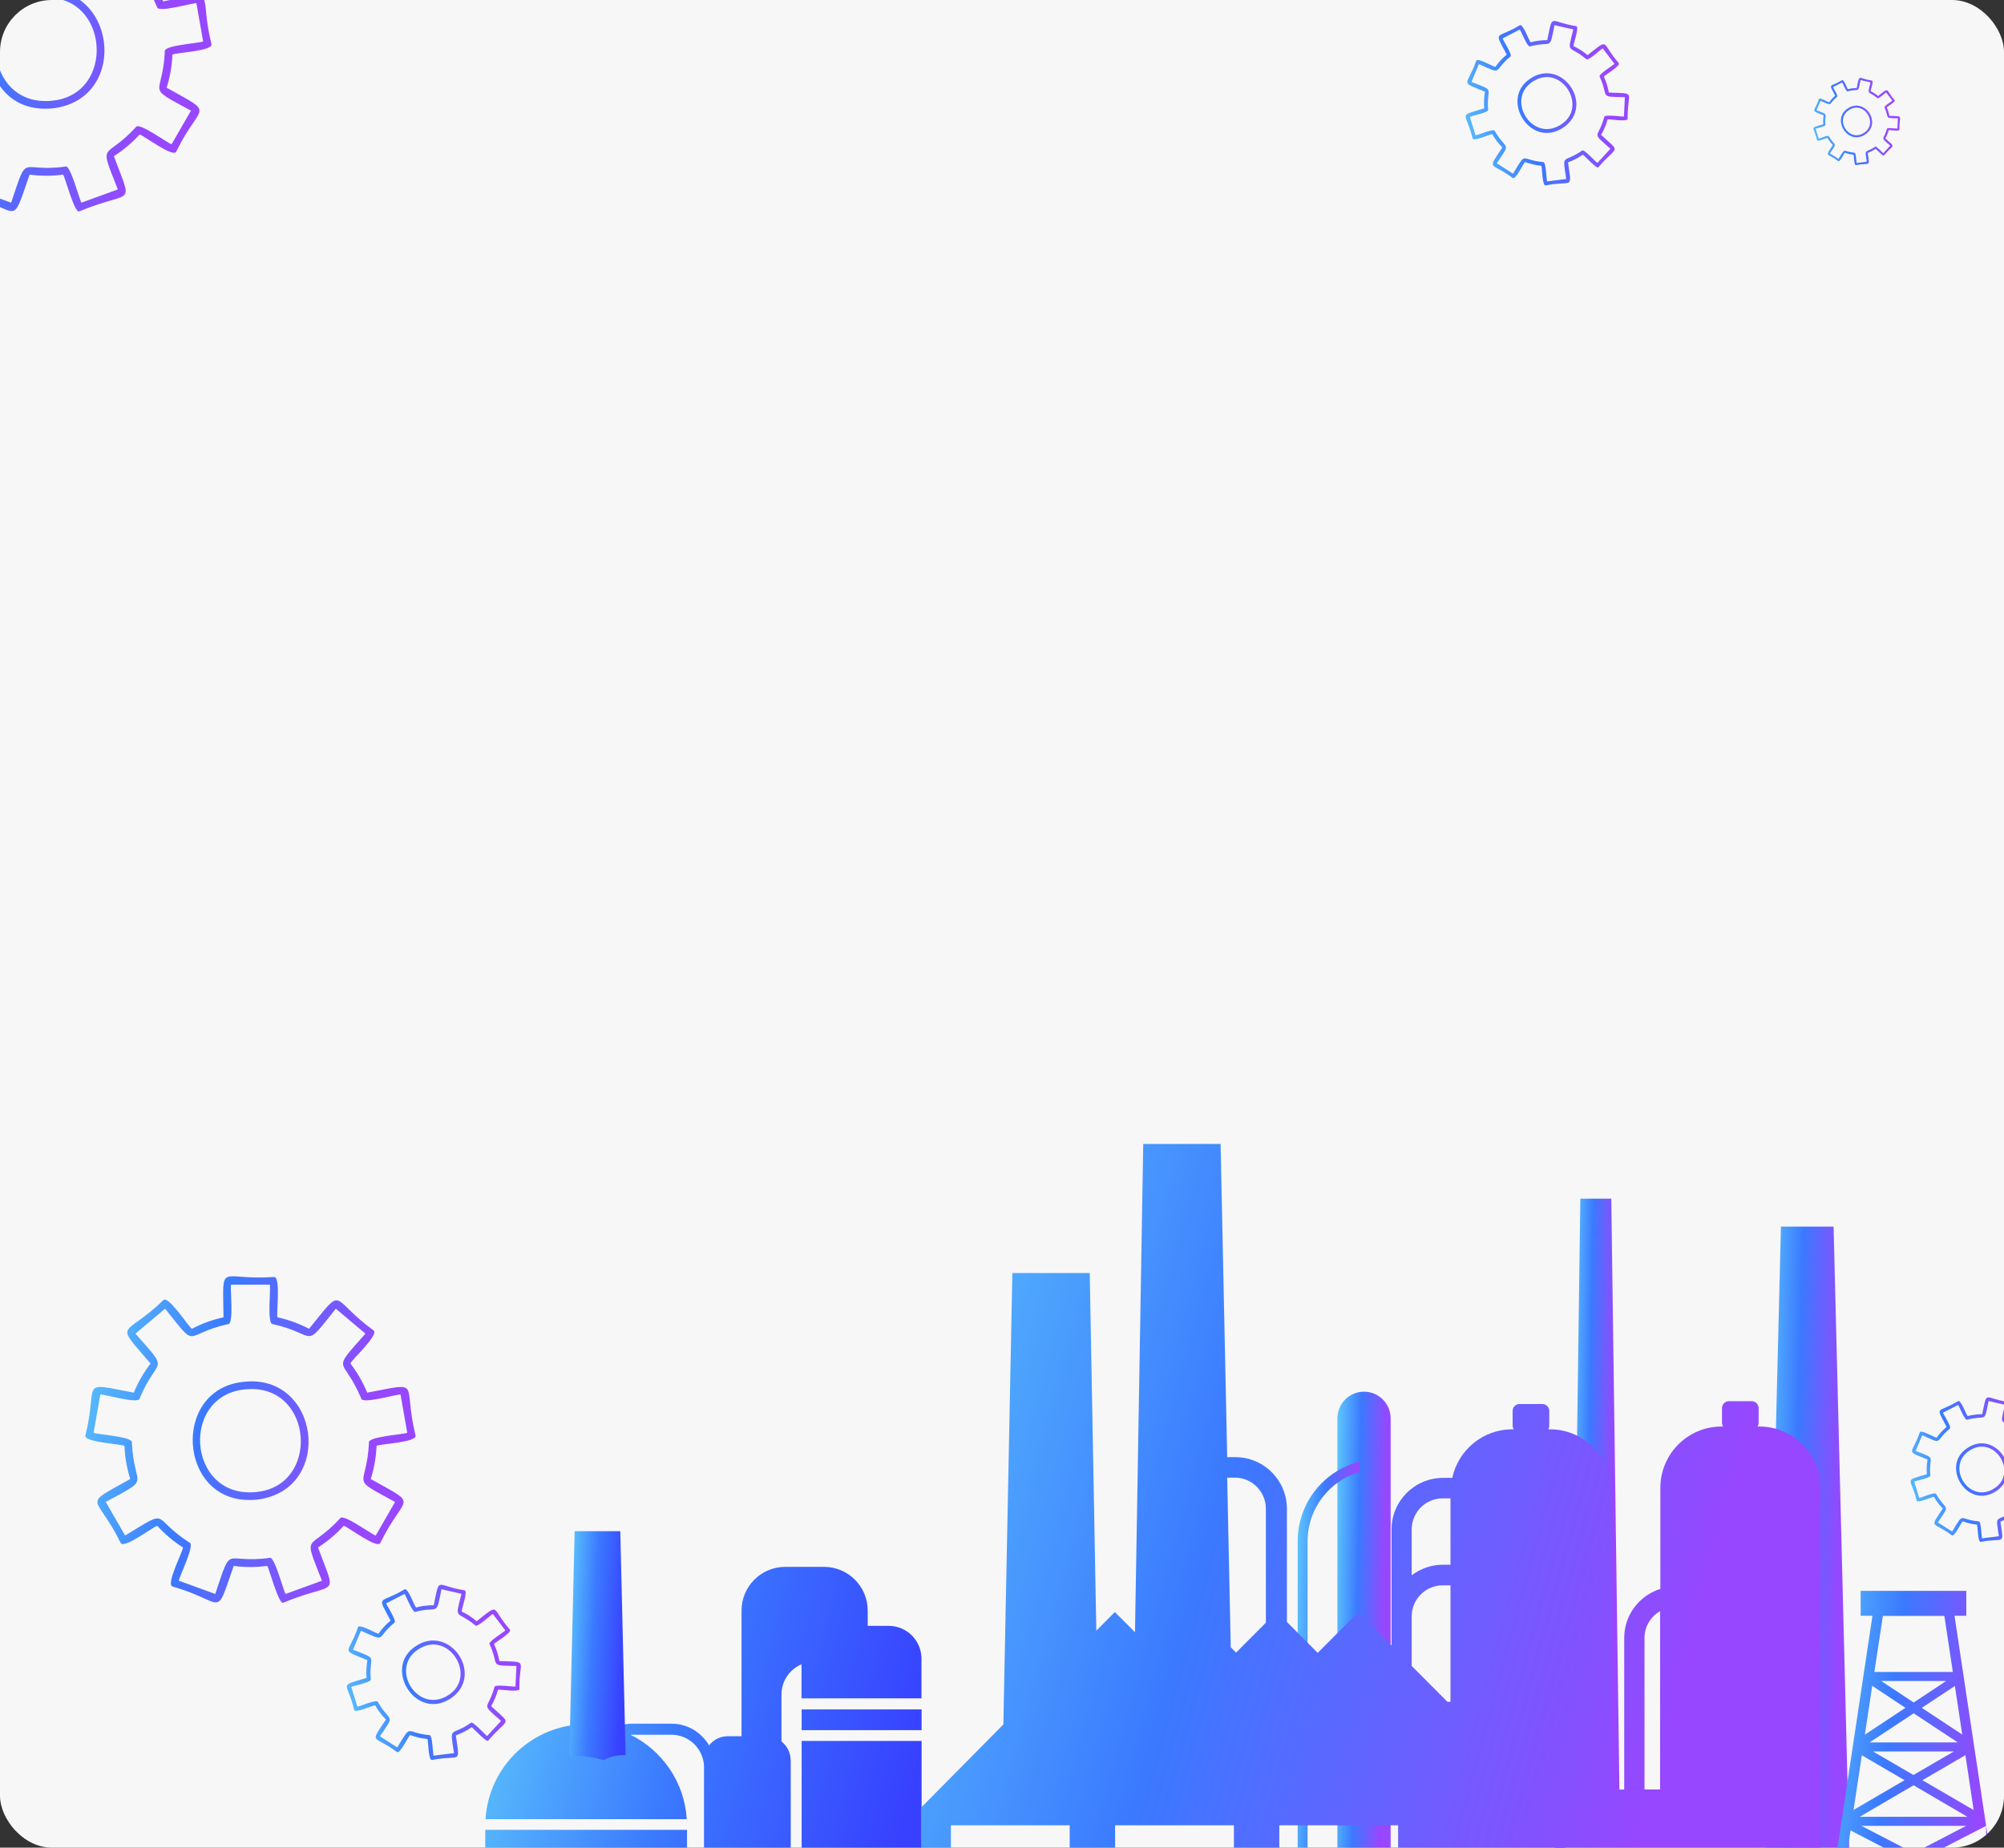 <svg width="540" height="498" viewBox="0 0 540 498" fill="none" xmlns="http://www.w3.org/2000/svg">
<rect x="0" y="0" width="540" height="498" fill="#333333" stroke="none"/>
<g clip-path="url(#clip0_1442_9697)">
<rect width="540" height="498" rx="14" fill="#F7F7F7"/>
<path d="M76.336 431.978C75.073 432.528 72.493 422.602 72.013 422.066C69.008 422.464 65.975 422.464 62.97 422.066C57.851 436.721 60.87 431.758 46.557 427.634C44.485 427.317 49.384 417.996 49.302 417.089C46.749 415.467 44.43 413.514 42.385 411.26C41.425 411.356 33.177 417.776 32.478 415.797C25.918 402.365 21.595 406.242 35.099 398.639C34.179 395.752 33.658 392.755 33.534 389.717C32.738 389.167 22.309 388.782 23.036 386.816C26.632 372.38 20.813 372.476 36.045 375.364C37.198 372.559 38.721 369.919 40.574 367.513C30.447 355.731 33.301 360.804 43.964 350.493C45.267 348.844 50.88 357.766 51.717 358.151C54.407 356.735 57.261 355.704 60.225 355.058C60.06 339.564 58.812 345.228 73.742 344.197C75.8 343.771 74.373 354.219 74.771 355.058C77.735 355.704 80.59 356.749 83.279 358.151C93.091 346.108 88.617 349.82 100.597 358.536C102.436 359.54 94.642 366.62 94.422 367.513C96.275 369.919 97.798 372.559 98.951 375.364C114.183 372.49 108.378 372.339 111.96 386.816C112.728 388.782 102.203 389.18 101.462 389.717C101.338 392.769 100.817 395.752 99.898 398.639C113.415 406.242 109.064 402.392 102.519 415.797C101.846 417.79 93.53 411.328 92.611 411.26C90.566 413.514 88.233 415.467 85.695 417.089C90.882 431.304 90.978 425.888 76.349 431.978H76.336ZM72.699 419.893C73.962 419.357 76.473 429.077 76.953 429.627L86.751 426.053C81.454 412.538 83.115 418.532 91.623 409.266C92.323 407.726 100.405 413.776 101.242 413.872L106.457 404.826C93.722 397.869 98.855 401.402 99.417 388.837C98.964 387.201 109.037 386.623 109.737 386.17L107.925 375.872C107.047 375.694 97.496 378.581 97.318 376.903C92.474 365.3 88.878 370.346 98.47 359.457L90.484 352.734C81.427 364.118 85.791 359.636 73.536 356.9C71.848 357.065 73.042 347.029 72.699 346.259H62.27C61.94 347.084 63.12 357.024 61.433 356.9C49.027 359.636 53.693 364.2 44.485 352.734L36.498 359.457C46.104 370.373 42.468 365.286 37.637 376.903C37.5 378.594 27.853 375.68 27.03 375.872L25.218 386.17C25.973 386.637 35.963 387.201 35.538 388.837C36.114 401.416 41.205 397.897 28.498 404.826L33.713 413.872C46.296 406.242 40.341 408.95 51.058 415.769C52.705 416.195 48.163 425.214 48.204 426.053L58.002 429.627C62.723 415.59 60.074 421.653 72.672 419.893H72.699ZM67.498 404.289C48.121 404.729 46.145 374.607 65.426 372.477C86.134 369.878 90.196 401.334 69.556 404.166C68.87 404.248 68.171 404.289 67.498 404.289ZM67.484 374.401C48.163 374.676 50.084 404.386 69.309 402.117C86.106 400.248 84.363 374.016 67.484 374.401Z" fill="url(#paint0_linear_1442_9697)"/>
<path d="M21.336 56.978C20.073 57.528 17.493 47.602 17.013 47.066C14.008 47.464 10.975 47.464 7.97 47.066C2.851 61.721 5.87 56.758 -8.443 52.634C-10.515 52.317 -5.616 42.996 -5.698 42.089C-8.251 40.467 -10.57 38.514 -12.615 36.26C-13.575 36.356 -21.823 42.776 -22.522 40.797C-29.082 27.365 -33.405 31.242 -19.901 23.639C-20.821 20.752 -21.342 17.755 -21.466 14.716C-22.262 14.167 -32.691 13.782 -31.964 11.816C-28.368 -2.62 -34.187 -2.524 -18.954 0.364C-17.802 -2.441 -16.279 -5.081 -14.426 -7.487C-24.553 -19.269 -21.699 -14.196 -11.037 -24.507C-9.733 -26.156 -4.12 -17.234 -3.283 -16.849C-0.593 -18.265 2.261 -19.296 5.225 -19.942C5.06 -35.436 3.812 -29.772 18.742 -30.803C20.8 -31.229 19.373 -20.781 19.771 -19.942C22.735 -19.296 25.59 -18.251 28.279 -16.849C38.091 -28.892 33.617 -25.18 45.597 -16.464C47.436 -15.46 39.642 -8.38 39.422 -7.487C41.275 -5.081 42.798 -2.441 43.951 0.364C59.183 -2.51 53.378 -2.661 56.96 11.816C57.728 13.782 47.203 14.18 46.462 14.716C46.339 17.769 45.817 20.752 44.898 23.639C58.414 31.242 54.064 27.392 47.519 40.797C46.846 42.79 38.53 36.328 37.611 36.26C35.566 38.514 33.233 40.467 30.695 42.089C35.882 56.304 35.978 50.888 21.349 56.978H21.336ZM17.699 44.893C18.962 44.357 21.473 54.077 21.953 54.627L31.751 51.053C26.454 37.538 28.115 43.532 36.623 34.266C37.323 32.726 45.405 38.776 46.242 38.872L51.457 29.826C38.722 22.869 43.855 26.402 44.417 13.837C43.964 12.201 54.037 11.623 54.737 11.169L52.925 0.872C52.047 0.694 42.496 3.581 42.318 1.903C37.474 -9.7 33.878 -4.654 43.47 -15.543L35.484 -22.266C26.427 -10.882 30.791 -15.364 18.536 -18.1C16.848 -17.935 18.042 -27.971 17.699 -28.741H7.27C6.94 -27.916 8.121 -17.976 6.433 -18.1C-5.973 -15.364 -1.307 -10.8 -10.515 -22.266L-18.502 -15.543C-8.896 -4.627 -12.532 -9.714 -17.363 1.903C-17.5 3.594 -27.147 0.68 -27.97 0.872L-29.782 11.169C-29.027 11.637 -19.037 12.201 -19.462 13.837C-18.886 26.416 -13.795 22.897 -26.502 29.826L-21.287 38.872C-8.704 31.242 -14.659 33.95 -3.942 40.769C-2.295 41.195 -6.837 50.214 -6.796 51.053L3.002 54.627C7.723 40.59 5.074 46.653 17.672 44.893H17.699ZM12.498 29.289C-6.878 29.729 -8.855 -0.393 10.426 -2.523C31.134 -5.122 35.196 26.334 14.556 29.166C13.87 29.248 13.171 29.289 12.498 29.289ZM12.484 -0.599C-6.837 -0.324 -4.916 29.386 14.309 27.117C31.106 25.247 29.363 -0.984 12.484 -0.599Z" fill="url(#paint1_linear_1442_9697)"/>
<path d="M430.697 45.094C430.264 45.625 426.856 41.819 426.521 41.692C425.281 42.554 423.938 43.246 422.517 43.756C423.596 51.413 423.8 48.527 416.521 49.968C415.532 50.301 415.573 45.056 415.329 44.672C413.829 44.537 412.356 44.202 410.936 43.67C410.533 43.932 408.347 48.658 407.585 47.941C401.615 43.491 400.586 46.194 404.829 39.746C403.763 38.678 402.848 37.47 402.1 36.153C401.622 36.091 396.916 38.301 396.79 37.265C395.086 30.053 392.532 31.423 399.935 29.225C399.806 27.72 399.877 26.203 400.148 24.715C392.975 21.81 395.397 23.405 397.764 16.406C397.965 15.378 402.486 18.047 402.945 18.026C403.812 16.785 404.841 15.677 406.006 14.715C402.396 7.892 403.136 10.685 409.511 6.82C410.325 6.162 412.078 11.114 412.446 11.394C413.906 11.004 415.408 10.815 416.919 10.822C418.514 3.25 417.381 5.914 424.675 7.039C425.718 7.063 423.883 11.977 423.99 12.423C425.359 13.066 426.636 13.886 427.787 14.865C433.875 10.116 431.27 11.374 436.161 16.966C436.95 17.661 432.381 20.24 432.175 20.647C432.817 22.026 433.267 23.466 433.519 24.954C441.239 25.235 438.435 24.523 438.596 31.952C438.754 32.989 433.597 32.026 433.174 32.205C432.783 33.67 432.196 35.067 431.442 36.365C436.984 41.475 435.79 39.055 430.703 45.09L430.697 45.094ZM426.329 40.573C426.765 40.048 430.096 43.778 430.434 43.912L433.956 40.093C428.526 35.318 430.63 37.593 432.281 31.548C432.24 30.707 437.199 31.54 437.592 31.392L437.836 26.196C430.609 26.023 433.688 26.416 431.069 20.724C430.495 20.103 434.823 17.548 435.029 17.187L431.876 13.042C431.447 13.163 427.877 16.622 427.415 15.92C422.622 11.888 422.182 14.943 423.943 7.932L418.872 6.779C417.461 13.886 418.37 10.906 412.32 12.492C411.61 12.95 409.848 8.234 409.52 7.971L404.902 10.352C404.945 10.793 407.736 14.924 406.961 15.255C402.093 19.298 405.201 20.253 398.506 17.279L396.505 22.079C403.25 24.719 400.478 23.297 400.992 29.543C401.317 30.323 396.38 31.235 396.06 31.508L397.608 36.48C398.049 36.515 402.601 34.484 402.786 35.306C405.913 40.744 407.363 38.023 403.319 43.992L407.693 46.807C411.523 40.556 409.504 43.115 415.806 43.687C416.632 43.5 416.68 48.53 416.889 48.892L422.043 48.238C420.929 40.945 421.141 44.234 426.317 40.58L426.329 40.573ZM420.464 34.852C411.985 39.47 404.235 26.584 412.285 21.24C420.86 15.362 429.839 28.362 421.347 34.327C421.062 34.52 420.762 34.698 420.464 34.852ZM413.635 21.622C405.143 26.154 412.776 38.87 420.77 33.477C427.78 28.815 421.021 17.598 413.635 21.622Z" fill="url(#paint2_linear_1442_9697)"/>
<path d="M507.619 41.918C507.389 42.2 505.58 40.181 505.402 40.113C504.745 40.571 504.032 40.938 503.278 41.209C503.85 45.272 503.959 43.74 500.096 44.505C499.571 44.681 499.593 41.898 499.464 41.695C498.668 41.623 497.886 41.445 497.133 41.163C496.919 41.302 495.759 43.809 495.355 43.429C492.187 41.068 491.641 42.502 493.892 39.081C493.327 38.514 492.841 37.873 492.444 37.174C492.19 37.141 489.694 38.314 489.626 37.764C488.722 33.937 487.367 34.665 491.295 33.498C491.227 32.699 491.265 31.895 491.409 31.105C487.602 29.564 488.887 30.41 490.143 26.696C490.25 26.15 492.649 27.567 492.892 27.556C493.353 26.897 493.898 26.309 494.517 25.798C492.601 22.178 492.994 23.66 496.377 21.61C496.809 21.26 497.739 23.888 497.934 24.037C498.709 23.829 499.506 23.729 500.308 23.733C501.154 19.715 500.552 21.129 504.423 21.725C504.976 21.738 504.003 24.346 504.059 24.583C504.786 24.923 505.464 25.359 506.074 25.878C509.305 23.358 507.923 24.026 510.518 26.993C510.936 27.362 508.512 28.73 508.403 28.946C508.743 29.678 508.982 30.442 509.116 31.232C513.212 31.381 511.724 31.003 511.81 34.945C511.893 35.495 509.157 34.984 508.933 35.08C508.725 35.857 508.414 36.598 508.014 37.287C510.954 39.998 510.321 38.714 507.622 41.917L507.619 41.918ZM505.3 39.52C505.532 39.241 507.299 41.22 507.479 41.291L509.348 39.265C506.466 36.731 507.583 37.938 508.459 34.731C508.437 34.284 511.069 34.727 511.277 34.648L511.406 31.891C507.572 31.799 509.206 32.007 507.816 28.987C507.511 28.658 509.808 27.302 509.917 27.11L508.244 24.911C508.016 24.975 506.122 26.81 505.877 26.438C503.334 24.299 503.1 25.919 504.035 22.2L501.344 21.587C500.595 25.359 501.077 23.777 497.867 24.619C497.49 24.862 496.555 22.36 496.381 22.22L493.931 23.484C493.954 23.717 495.435 25.91 495.023 26.085C492.44 28.23 494.089 28.738 490.537 27.159L489.475 29.706C493.054 31.107 491.584 30.352 491.856 33.667C492.029 34.081 489.409 34.564 489.239 34.709L490.061 37.348C490.295 37.366 492.71 36.289 492.808 36.725C494.467 39.61 495.237 38.167 493.091 41.334L495.412 42.827C497.444 39.511 496.373 40.868 499.717 41.172C500.155 41.073 500.18 43.742 500.292 43.934L503.027 43.587C502.435 39.717 502.548 41.462 505.294 39.523L505.3 39.52ZM502.189 36.484C497.69 38.934 493.577 32.097 497.848 29.261C502.399 26.142 507.163 33.04 502.657 36.205C502.506 36.308 502.347 36.402 502.189 36.484ZM498.565 29.464C494.059 31.869 498.109 38.616 502.351 35.754C506.071 33.28 502.484 27.329 498.565 29.464Z" fill="url(#paint3_linear_1442_9697)"/>
<path d="M131.548 469.166C131.086 469.732 127.455 465.678 127.099 465.542C125.778 466.461 124.348 467.198 122.833 467.741C123.983 475.897 124.2 472.823 116.447 474.358C115.393 474.712 115.437 469.125 115.177 468.717C113.579 468.573 112.01 468.216 110.498 467.65C110.068 467.929 107.74 472.962 106.928 472.199C100.568 467.459 99.472 470.338 103.992 463.469C102.857 462.331 101.882 461.044 101.085 459.641C100.576 459.576 95.563 461.93 95.428 460.826C93.614 453.144 90.893 454.604 98.779 452.262C98.641 450.658 98.717 449.043 99.006 447.458C91.365 444.364 93.944 446.062 96.466 438.607C96.68 437.511 101.496 440.355 101.985 440.333C102.909 439.011 104.004 437.831 105.245 436.805C101.4 429.538 102.188 432.513 108.979 428.396C109.847 427.694 111.714 432.969 112.106 433.268C113.661 432.852 115.261 432.651 116.871 432.658C118.57 424.592 117.362 427.431 125.132 428.629C126.243 428.655 124.289 433.889 124.403 434.364C125.861 435.048 127.222 435.923 128.447 436.965C134.933 431.906 132.158 433.247 137.367 439.203C138.208 439.944 133.341 442.691 133.122 443.124C133.806 444.594 134.285 446.127 134.553 447.713C142.777 448.011 139.789 447.254 139.962 455.167C140.129 456.271 134.636 455.246 134.186 455.437C133.77 456.997 133.144 458.485 132.341 459.868C138.244 465.311 136.972 462.733 131.554 469.162L131.548 469.166ZM126.894 464.351C127.359 463.791 130.907 467.764 131.267 467.907L135.019 463.838C129.235 458.753 131.475 461.176 133.235 454.737C133.191 453.84 138.474 454.728 138.892 454.57L139.151 449.035C131.454 448.851 134.734 449.269 131.943 443.206C131.332 442.545 135.942 439.823 136.162 439.439L132.804 435.023C132.346 435.152 128.543 438.836 128.051 438.089C122.945 433.794 122.477 437.048 124.353 429.58L118.951 428.352C117.448 435.923 118.416 432.748 111.971 434.437C111.215 434.925 109.338 429.902 108.989 429.622L104.07 432.158C104.115 432.627 107.089 437.028 106.263 437.38C101.077 441.687 104.388 442.705 97.257 439.537L95.125 444.649C102.31 447.462 99.358 445.947 99.904 452.601C100.251 453.432 94.992 454.403 94.651 454.694L96.3 459.991C96.77 460.028 101.619 457.864 101.816 458.739C105.146 464.532 106.692 461.634 102.383 467.992L107.043 470.991C111.122 464.332 108.972 467.058 115.685 467.668C116.565 467.468 116.616 472.826 116.839 473.212L122.329 472.515C121.142 464.747 121.368 468.25 126.881 464.357L126.894 464.351ZM120.647 458.256C111.615 463.175 103.359 449.449 111.934 443.756C121.068 437.495 130.633 451.343 121.588 457.697C121.284 457.903 120.964 458.092 120.647 458.256ZM113.373 444.163C104.327 448.991 112.457 462.536 120.973 456.791C128.44 451.825 121.24 439.877 113.373 444.163Z" fill="url(#paint4_linear_1442_9697)"/>
<g clip-path="url(#clip1_1442_9697)">
<path d="M407.901 405.536H399.837V408.312H407.901C414.017 408.312 419.006 413.316 419.006 419.451V513.427C419.006 519.562 414.017 524.566 407.901 524.566H399.837V527.342H407.901C415.555 527.342 421.774 521.104 421.774 513.427V419.451C421.774 411.774 415.555 405.536 407.901 405.536Z" fill="#424242"/>
<path d="M499.168 533.819H474.839L479.896 330.616H494.076L499.168 533.819Z" fill="url(#paint5_linear_1442_9697)"/>
<path d="M539.852 541.271L542.518 540.859L526.663 435.505H529.841V428.787H501.378V435.505H504.555L488.701 540.859L491.366 541.271L492.323 534.999H538.827L539.784 541.271H539.852ZM532.813 513.647L515.9 521.084L498.986 513.647H532.848H532.813ZM498.302 511.213L515.695 502.2L533.087 511.213H498.302ZM535.889 514.915L538.281 530.92L518.872 522.386L535.889 514.915ZM518.291 500.829L535.183 492.124L535.069 509.534L518.291 500.829ZM529.807 492.124L515.695 499.458L501.583 492.124H529.841H529.807ZM501.104 489.69L515.626 481.191L530.148 489.69H501.104ZM518.018 479.82L529.601 473.068L531.822 487.874L518.018 479.82ZM526.492 472.074L515.592 478.414L504.692 472.074H526.458H526.492ZM503.769 469.641L515.66 461.792L527.551 469.641H503.769ZM517.847 460.318L526.765 454.423L528.747 467.516L517.847 460.318ZM515.66 458.879L506.913 453.087H524.408L515.66 458.879ZM504.487 454.389L513.439 460.318L502.505 467.55L504.487 454.389ZM501.685 473.102L513.2 479.82L499.464 487.839L501.685 473.102ZM513.063 500.829L496.218 509.603L498.644 493.357L513.063 500.829ZM512.927 522.386L492.972 531.16L495.432 514.709L512.927 522.386ZM515.9 523.689L536.128 532.565H495.671L515.9 523.689ZM523.929 435.539L526.219 450.653H505.068L507.357 435.539H523.964H523.929Z" fill="url(#paint6_linear_1442_9697)"/>
<path d="M360.371 538V382.299C360.371 378.323 363.583 375.102 367.547 375.102C371.51 375.102 374.722 378.323 374.722 382.299V538H360.337H360.371Z" fill="url(#paint7_linear_1442_9697)"/>
<path d="M366.317 393.986V396.762C358.253 399.093 352.341 406.564 352.341 415.406V529.089H349.676V415.406C349.676 405.056 356.749 396.385 366.351 393.952L366.317 393.986Z" fill="url(#paint8_linear_1442_9697)"/>
<path d="M352.341 474.082V481.965H349.676V474.082C349.676 463.731 356.749 455.06 366.351 452.627V455.403C358.287 457.734 352.376 465.205 352.376 474.048L352.341 474.082Z" fill="#424242"/>
<path d="M216.01 460.744V466.331H248.334V460.744H216.01Z" fill="url(#paint9_linear_1442_9697)"/>
<path d="M216.01 538.166V469.244H248.334V538.166H216.01Z" fill="url(#paint10_linear_1442_9697)"/>
<path d="M213.071 538.166V474.419L213.037 474.385C213.037 472.328 212.046 470.546 210.577 469.381V456.734C210.577 453.067 212.798 449.914 215.976 448.577V457.762H248.3V447.069C248.3 442.203 244.371 438.227 239.484 438.227H233.812V434.114C233.812 427.602 228.55 422.324 222.058 422.324H211.568C205.076 422.324 199.814 427.602 199.814 434.114V467.976H196.055C194.039 467.976 192.228 468.935 191.066 470.443C189.016 466.947 185.258 464.583 180.918 464.583H170.428C168.583 464.583 166.84 465.028 165.268 465.782C162.911 465.131 160.485 464.754 157.922 464.754C143.503 464.754 131.714 476.064 130.826 490.321H185.053C184.438 480.314 178.424 471.78 169.881 467.564H170.428H180.918C185.565 467.564 189.358 471.197 189.7 475.79V538.166H213.071Z" fill="url(#paint11_linear_1442_9697)"/>
<path d="M185.121 493.2V499.404H130.757V493.2H185.121Z" fill="url(#paint12_linear_1442_9697)"/>
<path d="M130.723 538.166V502.317H130.757H185.121V538.166H130.723Z" fill="url(#paint13_linear_1442_9697)"/>
<path d="M155.458 473.293C157.85 473.293 160.276 473.67 162.633 474.424C164.342 473.499 166.119 473.053 167.964 473.053H168.579L167.144 412.699H154.843L153.408 473.396C154.091 473.327 154.774 473.259 155.458 473.259V473.293Z" fill="url(#paint14_linear_1442_9697)"/>
<path d="M436.501 492.116H423.517L425.84 323.083H434.177L436.501 492.116Z" fill="url(#paint15_linear_1442_9697)"/>
<path d="M503.883 542.627V532.894H490.557V401.046C490.557 391.895 483.176 384.493 474.053 384.493H473.575C473.78 384.184 473.882 383.841 473.882 383.43V379.557C473.882 378.495 473.028 377.672 472.003 377.672H465.887C464.827 377.672 464.007 378.529 464.007 379.557V383.43C464.007 383.807 464.11 384.184 464.315 384.493H463.905C454.782 384.493 447.401 391.895 447.401 401.046V428.259C441.763 430.041 437.663 435.251 437.663 441.488V482.341H434.143V401.8C434.143 392.649 426.763 385.247 417.639 385.247H417.161C417.366 384.938 417.469 384.595 417.469 384.184V380.311C417.469 379.249 416.614 378.426 415.589 378.426H409.473C408.414 378.426 407.594 379.283 407.594 380.311V384.184C407.594 384.561 407.696 384.938 407.901 385.247H407.491C399.564 385.247 392.935 390.867 391.329 398.339H388.835C381.181 398.339 374.962 404.576 374.962 412.253V443.51L366.009 434.531L355.075 445.498L346.772 437.17V406.667C346.772 398.99 340.553 392.752 332.899 392.752H330.678L328.901 308.339H308.058L305.837 439.946L300.404 434.496L295.415 439.535L293.639 343.125H272.795L270.369 464.794L248.33 487.071V532.894H229.776V542.627H503.986H503.883ZM443.13 441.454C443.13 438.369 444.838 435.696 447.333 434.257V482.307H443.13V441.454ZM380.395 412.219C380.395 407.627 384.119 403.857 388.732 403.857H390.851V421.747H388.732C385.589 421.747 382.718 422.844 380.395 424.592V412.219ZM380.395 435.662C380.395 431.069 384.119 427.299 388.732 427.299H390.851V458.693H390.031L380.395 449.028V435.662ZM344.722 491.972H376.739V498.792H344.722V491.972ZM332.763 398.27C337.341 398.27 341.1 402.006 341.1 406.633V437.375L333.07 445.43L331.635 443.99L330.678 398.27H332.763ZM300.472 491.972H332.489V498.792H300.472V491.972ZM256.223 491.972H288.24V498.792H256.223V491.972Z" fill="url(#paint16_linear_1442_9697)"/>
<path d="M546.222 411.298C545.841 411.766 542.849 408.421 542.554 408.308C541.466 409.067 540.287 409.675 539.039 410.123C539.986 416.853 540.165 414.316 533.774 415.582C532.905 415.875 532.942 411.265 532.728 410.928C531.41 410.809 530.117 410.515 528.871 410.048C528.517 410.278 526.597 414.431 525.928 413.801C520.686 409.89 519.783 412.266 523.508 406.598C522.572 405.659 521.769 404.598 521.112 403.44C520.692 403.386 516.561 405.328 516.449 404.417C514.954 398.079 512.711 399.284 519.211 397.351C519.097 396.028 519.16 394.696 519.398 393.388C513.1 390.835 515.226 392.236 517.305 386.085C517.481 385.181 521.451 387.527 521.854 387.509C522.615 386.418 523.518 385.444 524.541 384.598C521.372 378.602 522.022 381.057 527.619 377.66C528.334 377.081 529.873 381.433 530.196 381.68C531.478 381.337 532.797 381.171 534.124 381.177C535.524 374.522 534.529 376.864 540.933 377.852C541.849 377.874 540.238 382.193 540.332 382.584C541.534 383.149 542.656 383.87 543.666 384.731C549.012 380.556 546.725 381.662 551.019 386.577C551.712 387.188 547.7 389.455 547.519 389.812C548.083 391.024 548.478 392.29 548.699 393.598C555.478 393.844 553.015 393.219 553.157 399.749C553.295 400.659 548.767 399.813 548.396 399.971C548.053 401.259 547.537 402.486 546.876 403.627C551.741 408.118 550.693 405.991 546.227 411.296L546.222 411.298ZM542.386 407.325C542.769 406.864 545.693 410.142 545.99 410.26L549.083 406.903C544.315 402.707 546.162 404.706 547.612 399.393C547.576 398.654 551.93 399.386 552.275 399.256L552.489 394.689C546.144 394.537 548.848 394.882 546.548 389.88C546.044 389.334 549.844 387.088 550.025 386.772L547.257 383.128C546.88 383.235 543.745 386.274 543.34 385.657C539.131 382.114 538.744 384.799 540.291 378.637L535.839 377.623C534.599 383.87 535.398 381.251 530.085 382.645C529.462 383.047 527.915 378.902 527.627 378.672L523.573 380.764C523.61 381.151 526.061 384.782 525.38 385.073C521.106 388.626 523.834 389.466 517.957 386.852L516.199 391.07C522.121 393.391 519.688 392.141 520.139 397.631C520.424 398.316 516.09 399.118 515.808 399.358L517.168 403.728C517.555 403.759 521.552 401.974 521.714 402.696C524.46 407.475 525.733 405.084 522.182 410.33L526.023 412.804C529.385 407.31 527.613 409.559 533.146 410.062C533.872 409.898 533.913 414.319 534.098 414.637L538.623 414.062C537.645 407.653 537.83 410.543 542.375 407.331L542.386 407.325ZM537.236 402.297C529.792 406.356 522.986 395.03 530.054 390.333C537.584 385.167 545.468 396.593 538.012 401.836C537.762 402.006 537.498 402.162 537.236 402.297ZM531.24 390.669C523.784 394.653 530.486 405.828 537.505 401.088C543.66 396.991 537.725 387.133 531.24 390.669Z" fill="url(#paint17_linear_1442_9697)"/>
</g>
</g>
<defs>
<linearGradient id="paint0_linear_1442_9697" x1="23" y1="344" x2="128.636" y2="368.923" gradientUnits="userSpaceOnUse">
<stop stop-color="#5ECAFB"/>
<stop offset="0.365" stop-color="#3B79FF"/>
<stop offset="0.77" stop-color="#9747FF"/>
</linearGradient>
<linearGradient id="paint1_linear_1442_9697" x1="-32" y1="-31" x2="73.636" y2="-6.077" gradientUnits="userSpaceOnUse">
<stop stop-color="#5ECAFB"/>
<stop offset="0.365" stop-color="#3B79FF"/>
<stop offset="0.77" stop-color="#9747FF"/>
</linearGradient>
<linearGradient id="paint2_linear_1442_9697" x1="387" y1="18.316" x2="439.46" y2="5.237" gradientUnits="userSpaceOnUse">
<stop stop-color="#5ECAFB"/>
<stop offset="0.365" stop-color="#3B79FF"/>
<stop offset="0.77" stop-color="#9747FF"/>
</linearGradient>
<linearGradient id="paint3_linear_1442_9697" x1="484.432" y1="27.709" x2="512.268" y2="20.769" gradientUnits="userSpaceOnUse">
<stop stop-color="#5ECAFB"/>
<stop offset="0.365" stop-color="#3B79FF"/>
<stop offset="0.77" stop-color="#9747FF"/>
</linearGradient>
<linearGradient id="paint4_linear_1442_9697" x1="85" y1="440.642" x2="140.882" y2="426.709" gradientUnits="userSpaceOnUse">
<stop stop-color="#5ECAFB"/>
<stop offset="0.365" stop-color="#3B79FF"/>
<stop offset="0.77" stop-color="#9747FF"/>
</linearGradient>
<linearGradient id="paint5_linear_1442_9697" x1="474.839" y1="330.616" x2="505.299" y2="331.466" gradientUnits="userSpaceOnUse">
<stop stop-color="#5ECAFB"/>
<stop offset="0.365" stop-color="#3B79FF"/>
<stop offset="0.77" stop-color="#9747FF"/>
</linearGradient>
<linearGradient id="paint6_linear_1442_9697" x1="488.701" y1="428.787" x2="555.303" y2="436.221" gradientUnits="userSpaceOnUse">
<stop stop-color="#5ECAFB"/>
<stop offset="0.365" stop-color="#3B79FF"/>
<stop offset="0.77" stop-color="#9747FF"/>
</linearGradient>
<linearGradient id="paint7_linear_1442_9697" x1="360.337" y1="375.102" x2="378.354" y2="375.473" gradientUnits="userSpaceOnUse">
<stop stop-color="#5ECAFB"/>
<stop offset="0.365" stop-color="#3B79FF"/>
<stop offset="0.77" stop-color="#9747FF"/>
</linearGradient>
<linearGradient id="paint8_linear_1442_9697" x1="349.676" y1="393.952" x2="370.552" y2="394.553" gradientUnits="userSpaceOnUse">
<stop stop-color="#5ECAFB"/>
<stop offset="0.365" stop-color="#3B79FF"/>
<stop offset="0.77" stop-color="#9747FF"/>
</linearGradient>
<linearGradient id="paint9_linear_1442_9697" x1="130.723" y1="422.324" x2="270.262" y2="455.373" gradientUnits="userSpaceOnUse">
<stop stop-color="#5ECAFB"/>
<stop offset="0.426" stop-color="#3B79FF"/>
<stop offset="0.874" stop-color="#3841FF"/>
</linearGradient>
<linearGradient id="paint10_linear_1442_9697" x1="130.723" y1="422.324" x2="270.262" y2="455.373" gradientUnits="userSpaceOnUse">
<stop stop-color="#5ECAFB"/>
<stop offset="0.426" stop-color="#3B79FF"/>
<stop offset="0.874" stop-color="#3841FF"/>
</linearGradient>
<linearGradient id="paint11_linear_1442_9697" x1="130.723" y1="422.324" x2="270.262" y2="455.373" gradientUnits="userSpaceOnUse">
<stop stop-color="#5ECAFB"/>
<stop offset="0.426" stop-color="#3B79FF"/>
<stop offset="0.874" stop-color="#3841FF"/>
</linearGradient>
<linearGradient id="paint12_linear_1442_9697" x1="130.723" y1="422.324" x2="270.262" y2="455.373" gradientUnits="userSpaceOnUse">
<stop stop-color="#5ECAFB"/>
<stop offset="0.426" stop-color="#3B79FF"/>
<stop offset="0.874" stop-color="#3841FF"/>
</linearGradient>
<linearGradient id="paint13_linear_1442_9697" x1="130.723" y1="422.324" x2="270.262" y2="455.373" gradientUnits="userSpaceOnUse">
<stop stop-color="#5ECAFB"/>
<stop offset="0.426" stop-color="#3B79FF"/>
<stop offset="0.874" stop-color="#3841FF"/>
</linearGradient>
<linearGradient id="paint14_linear_1442_9697" x1="153.408" y1="412.699" x2="172.355" y2="413.785" gradientUnits="userSpaceOnUse">
<stop stop-color="#5ECAFB"/>
<stop offset="0.426" stop-color="#3B79FF"/>
<stop offset="0.874" stop-color="#3841FF"/>
</linearGradient>
<linearGradient id="paint15_linear_1442_9697" x1="423.517" y1="323.083" x2="439.781" y2="323.374" gradientUnits="userSpaceOnUse">
<stop stop-color="#5ECAFB"/>
<stop offset="0.365" stop-color="#3B79FF"/>
<stop offset="0.77" stop-color="#9747FF"/>
</linearGradient>
<linearGradient id="paint16_linear_1442_9697" x1="229.776" y1="308.339" x2="549.523" y2="395.639" gradientUnits="userSpaceOnUse">
<stop stop-color="#5ECAFB"/>
<stop offset="0.365" stop-color="#3B79FF"/>
<stop offset="0.77" stop-color="#9747FF"/>
</linearGradient>
<linearGradient id="paint17_linear_1442_9697" x1="507.854" y1="387.764" x2="553.921" y2="376.29" gradientUnits="userSpaceOnUse">
<stop stop-color="#5ECAFB"/>
<stop offset="0.365" stop-color="#3B79FF"/>
<stop offset="0.77" stop-color="#9747FF"/>
</linearGradient>
<clipPath id="clip0_1442_9697">
<rect width="540" height="498" rx="14" fill="white"/>
</clipPath>
<clipPath id="clip1_1442_9697">
<rect width="455" height="250" fill="white" transform="translate(85 294)"/>
</clipPath>
</defs>
</svg>
